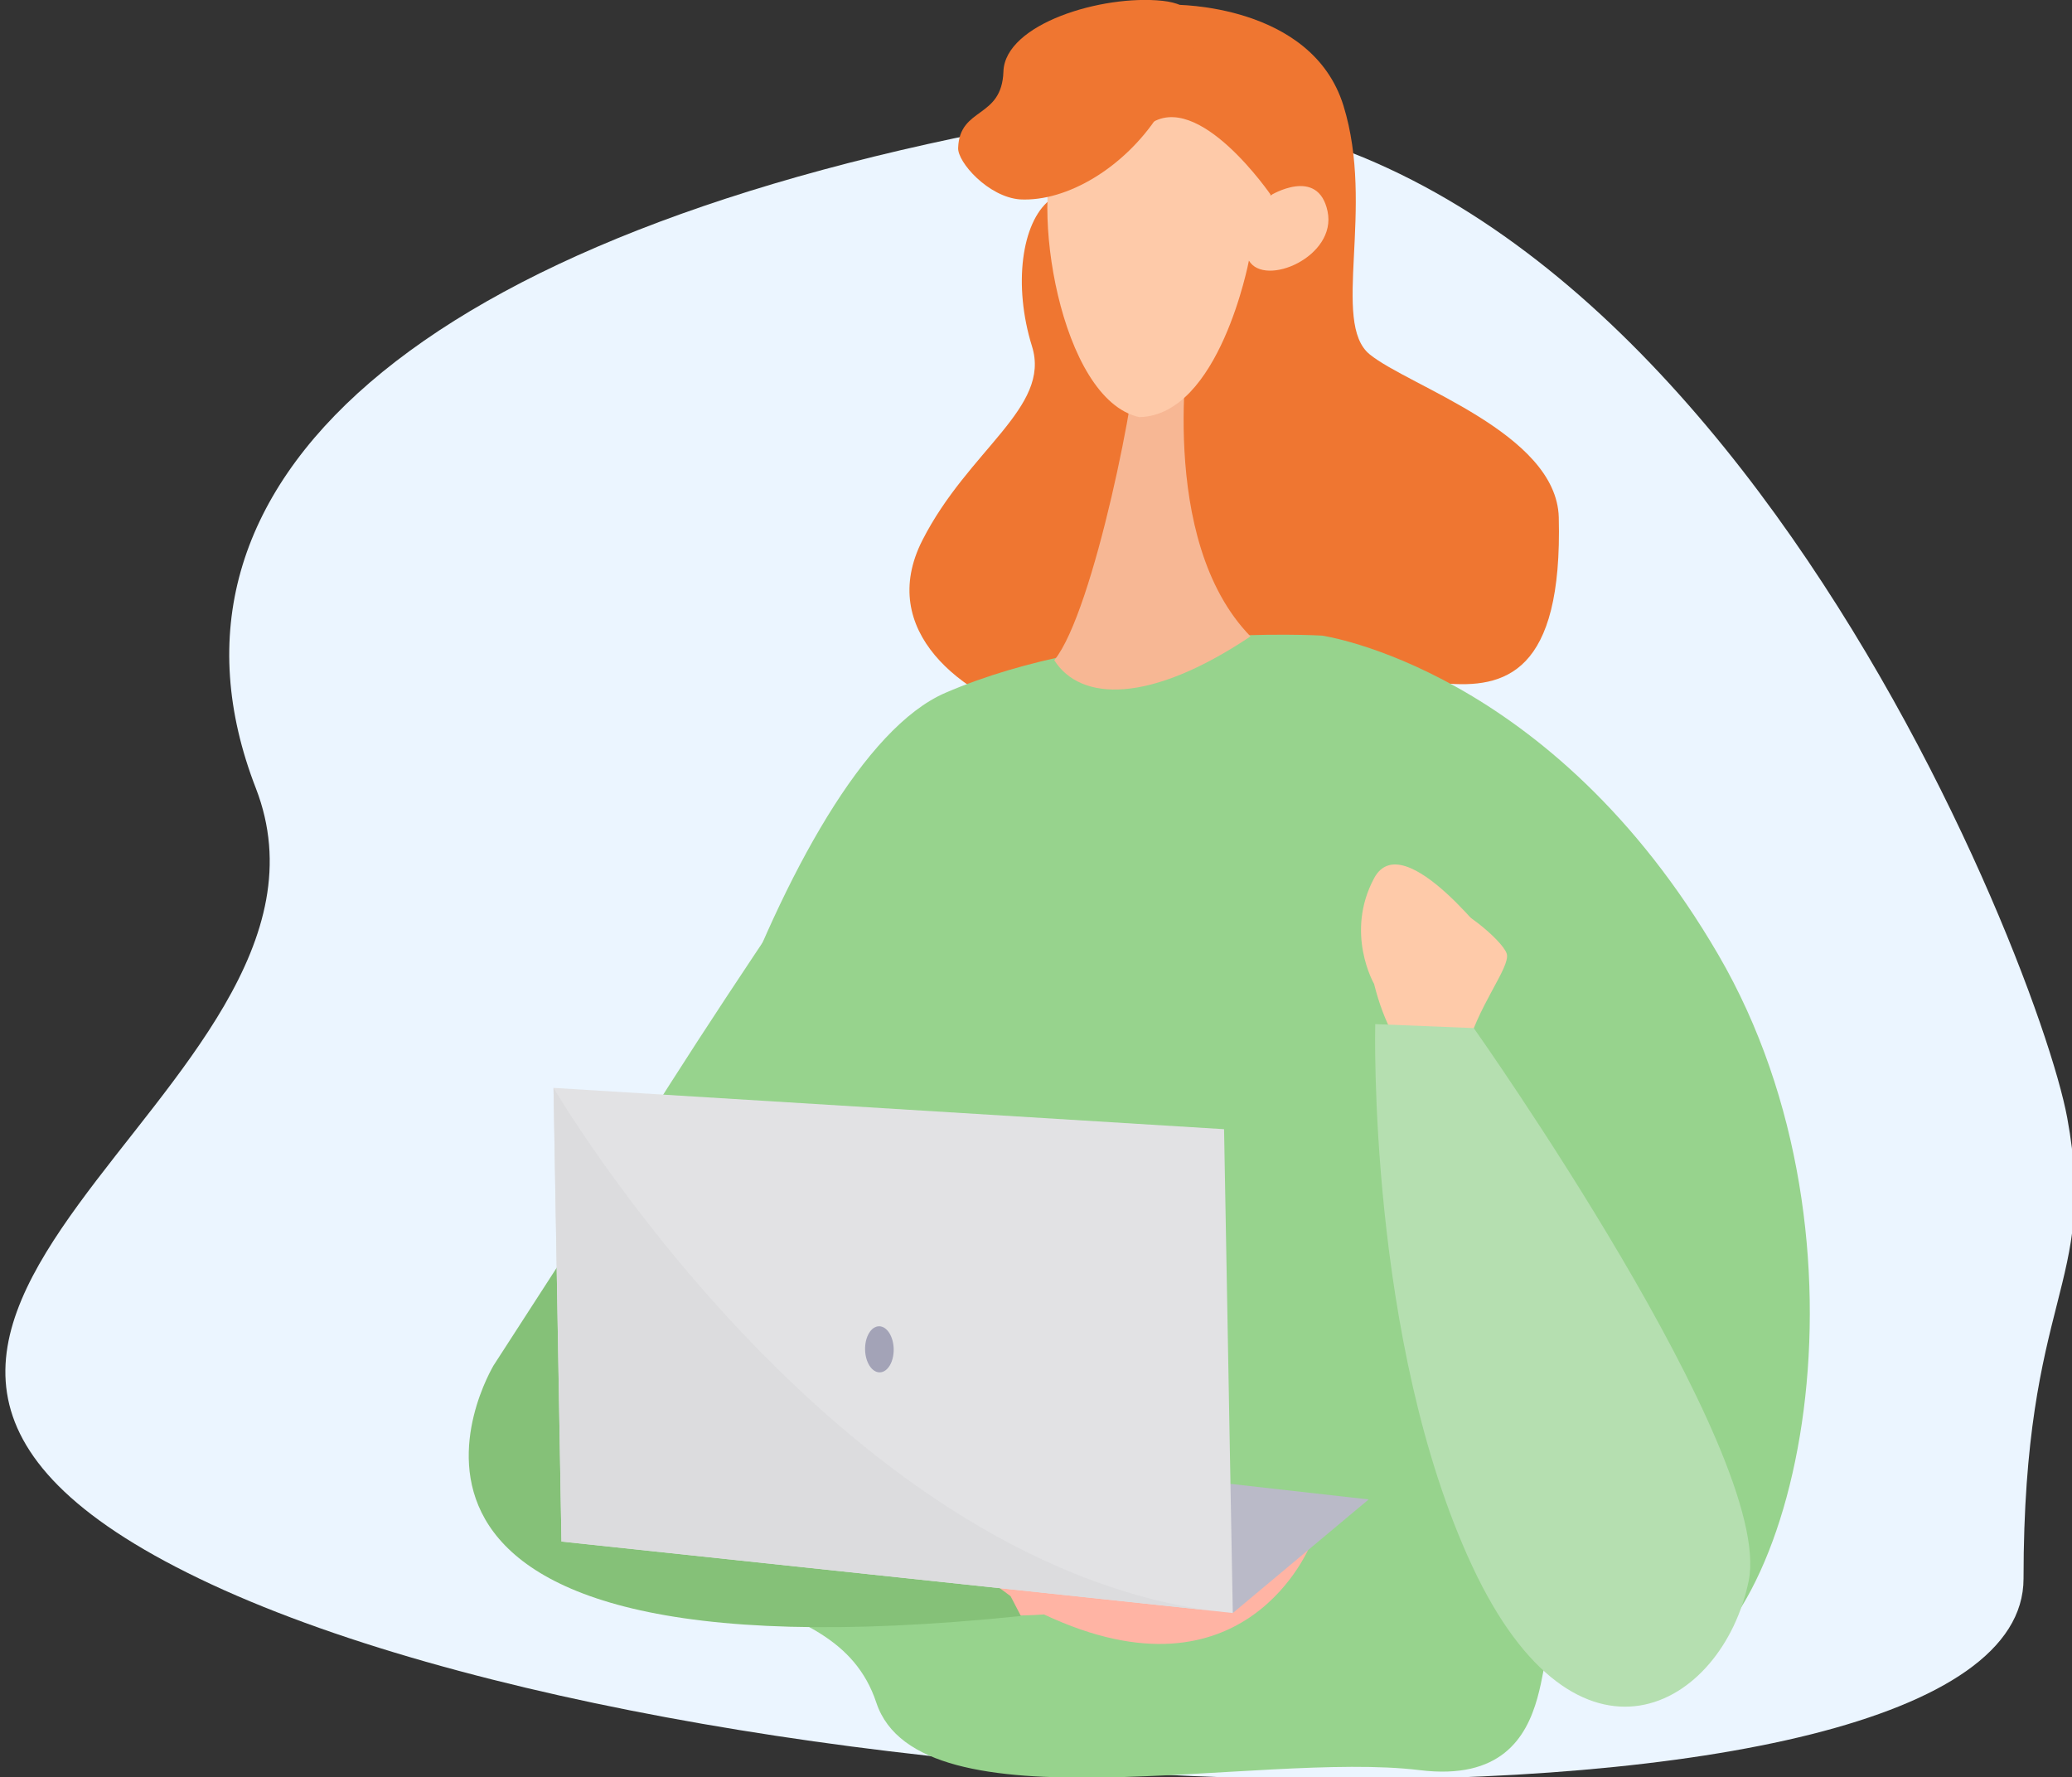 <?xml version="1.0" encoding="utf-8"?>
<!-- Generator: Adobe Illustrator 22.0.0, SVG Export Plug-In . SVG Version: 6.00 Build 0)  -->
<svg version="1.1" id="Group_5843" xmlns="http://www.w3.org/2000/svg" xmlns:xlink="http://www.w3.org/1999/xlink" x="0px" y="0px"
	 viewBox="0 0 260.8 223.7" style="enable-background:new 0 0 260.8 223.7;" xml:space="preserve">
<rect x="0" y="0" width="260.8" height="223.7" fill="#333333" stroke="none"/>
<style type="text/css">
	.st0{fill:#EBF5FF;}
	.st1{fill:#EF7631;}
	.st2{fill:#97D38D;}
	.st3{fill:#F7B794;}
	.st4{fill:#FECAA9;}
	.st5{fill:#B5DFB0;}
	.st6{fill:#FFB4A4;}
	.st7{fill:#85C178;}
	.st8{fill:#BABAC8;}
	.st9{fill:#E2E2E4;}
	.st10{fill:#DCDCDE;}
	.st11{fill:#A3A3B7;}
</style>
<path id="Path_17103" class="st0" d="M260.2,140.7c-3.9-21.2-50.9-139.5-129.3-125.4S17.3,60.8,32.2,99.2s-72.1,68.2-7.1,99.5
	s229.6,36,229.6,0S264.1,161.9,260.2,140.7z"/>
<g>
	<path id="Path_17058" class="st1" d="M147.8,0.6c0,0,17.3-0.2,21.3,12.7s-1.6,27.3,3.3,31.3s23.5,9.9,23.8,20.5
		c0.5,19.7-6.8,21.6-14.5,20.9s-40.6,7.3-50.6,4.5S110.3,79.4,116.1,68s16.2-16.7,13.8-24.4s-1.3-15.6,2.2-18.4S147.8,0.6,147.8,0.6
		z"/>
	<path id="Path_17059" class="st2" d="M166.4,80c0,0,28.9,4.1,49.9,40.2s10,86.3-7.2,91s-5.6,0.9-11.6-4.4s1.6,18.5-18.8,16
		s-63,7.8-68.4-8.5s-29.5-8.8-30.5-31.1S98.6,96,119,87.2S166.4,80,166.4,80z"/>
	<path id="Path_17060" class="st3" d="M149.7,42.6c0,0-4.2,25.3,7.7,37.5c-12.7,8.5-21.4,8.2-24.7,3c5-6.1,10.7-35.3,10.4-39.7
		C145.3,43,147.5,42.7,149.7,42.6z"/>
	<path id="Path_17061" class="st4" d="M157.2,32.8c0,0-3.7,19.5-13.8,19.7c-10-2.2-13.9-27.2-10.2-34.5s19.6-20.5,23.9-12.3
		s2.8,18.9,2.8,18.9s6-3.7,7.2,2S159.2,36.2,157.2,32.8z"/>
	<g id="Group_5841" transform="translate(112.353 108.742)">
		<path id="Path_17062" class="st4" d="M64.7,16.5c0,0,3.4-0.9,2.1-5.4c0.9,0.2,2.4-0.2,2.4-1.1c0.3,1.4,1.2,2.5,2.6,3
			c-2.3,1.5-4.9,3.2-6.2,5s-3.6,1.9-2.3,8.3s5.1,46,12,55.6c3,4.2,13.3,7.9,15.4,4.3s-1.9-24-7.6-35.7s-12.4-20.7-11-26.6
			s5.7-10.9,5.2-12.6s-6.8-6.9-8.3-5.9s-4.9,3-4.9,4.3S64.7,16.5,64.7,16.5z"/>
		<path id="Path_17063" class="st4" d="M60.6,15.1c0.6,2.4,1.4,4.6,2.6,6.8c2.1,4.3,8.3-4.6,8.3-4.6l4.6-6.5c0,0-11.8-15.9-15.5-9
			S60.6,15.1,60.6,15.1z"/>
	</g>
	<path id="Path_17064" class="st5" d="M185.5,129.4c0,0,37.9,53.6,34.6,69.6s-21.6,26.4-34.8-1.9s-12.2-68.2-12.2-68.2L185.5,129.4z
		"/>
	<path id="Path_17065" class="st2" d="M65.6,191c0,0-4.6-13.8,7-35.1S116,89.4,116,89.4l12.9,26.4c0,0-42.3,80.2-52.9,80.2
		S65.6,191,65.6,191z"/>
	<path id="Path_17066" class="st6" d="M165,194.3c0,0-8.1,20.9-33.6,8.9c-12.4,1-51.4-3.7-51.4-3.7l-6.8-3.5l64,3.3L165,194.3z"/>
	<path id="Path_17067" class="st7" d="M128.5,203.4l-1.3-2.5l-56.7-42l-8.4,13C62.1,172,37.2,212.8,128.5,203.4z"/>
	<g id="Group_5842" transform="translate(10.671 136.926)">
		<path id="Path_17068" class="st8" d="M161.6,51.8l-23.1-2.6l6,16.9L161.6,51.8z"/>
		<path id="Path_17069" class="st9" d="M59,0L60,57.1l81.8,8.7l2.7,0.3l-1.1-60.9L59,0z"/>
		<path id="Path_17070" class="st10" d="M59,0L60,57.1l81.8,8.7c0.1,0,0.4,0.1,0.6,0.1C93.9,59.6,59,0,59,0z"/>
		
			<ellipse id="Ellipse_335" transform="matrix(1 -1.858673e-02 1.858673e-02 1 -0.595 1.864)" class="st11" cx="100" cy="32.9" rx="1.8" ry="2.9"/>
	</g>
	<path id="Path_17071" class="st1" d="M160,24.6c0,0-9.2-13.5-15.4-8.9s-8.1-4.2-8.1-4.2l4.2-7.5c0,0,8.4-3.9,13.1-2.1
		s9.5,10.7,9.5,10.7l0.2,5.9L160,24.6z"/>
	<path id="Path_17072" class="st1" d="M128.4,25.1c5.9,0.3,13.1-4,17.4-10.6s8.1-13.6,0.5-14.4S126.5,3,126.3,9s-5.5,4.4-5.7,9.6
		C120.5,20.4,124.4,24.8,128.4,25.1z"/>
</g>
</svg>

